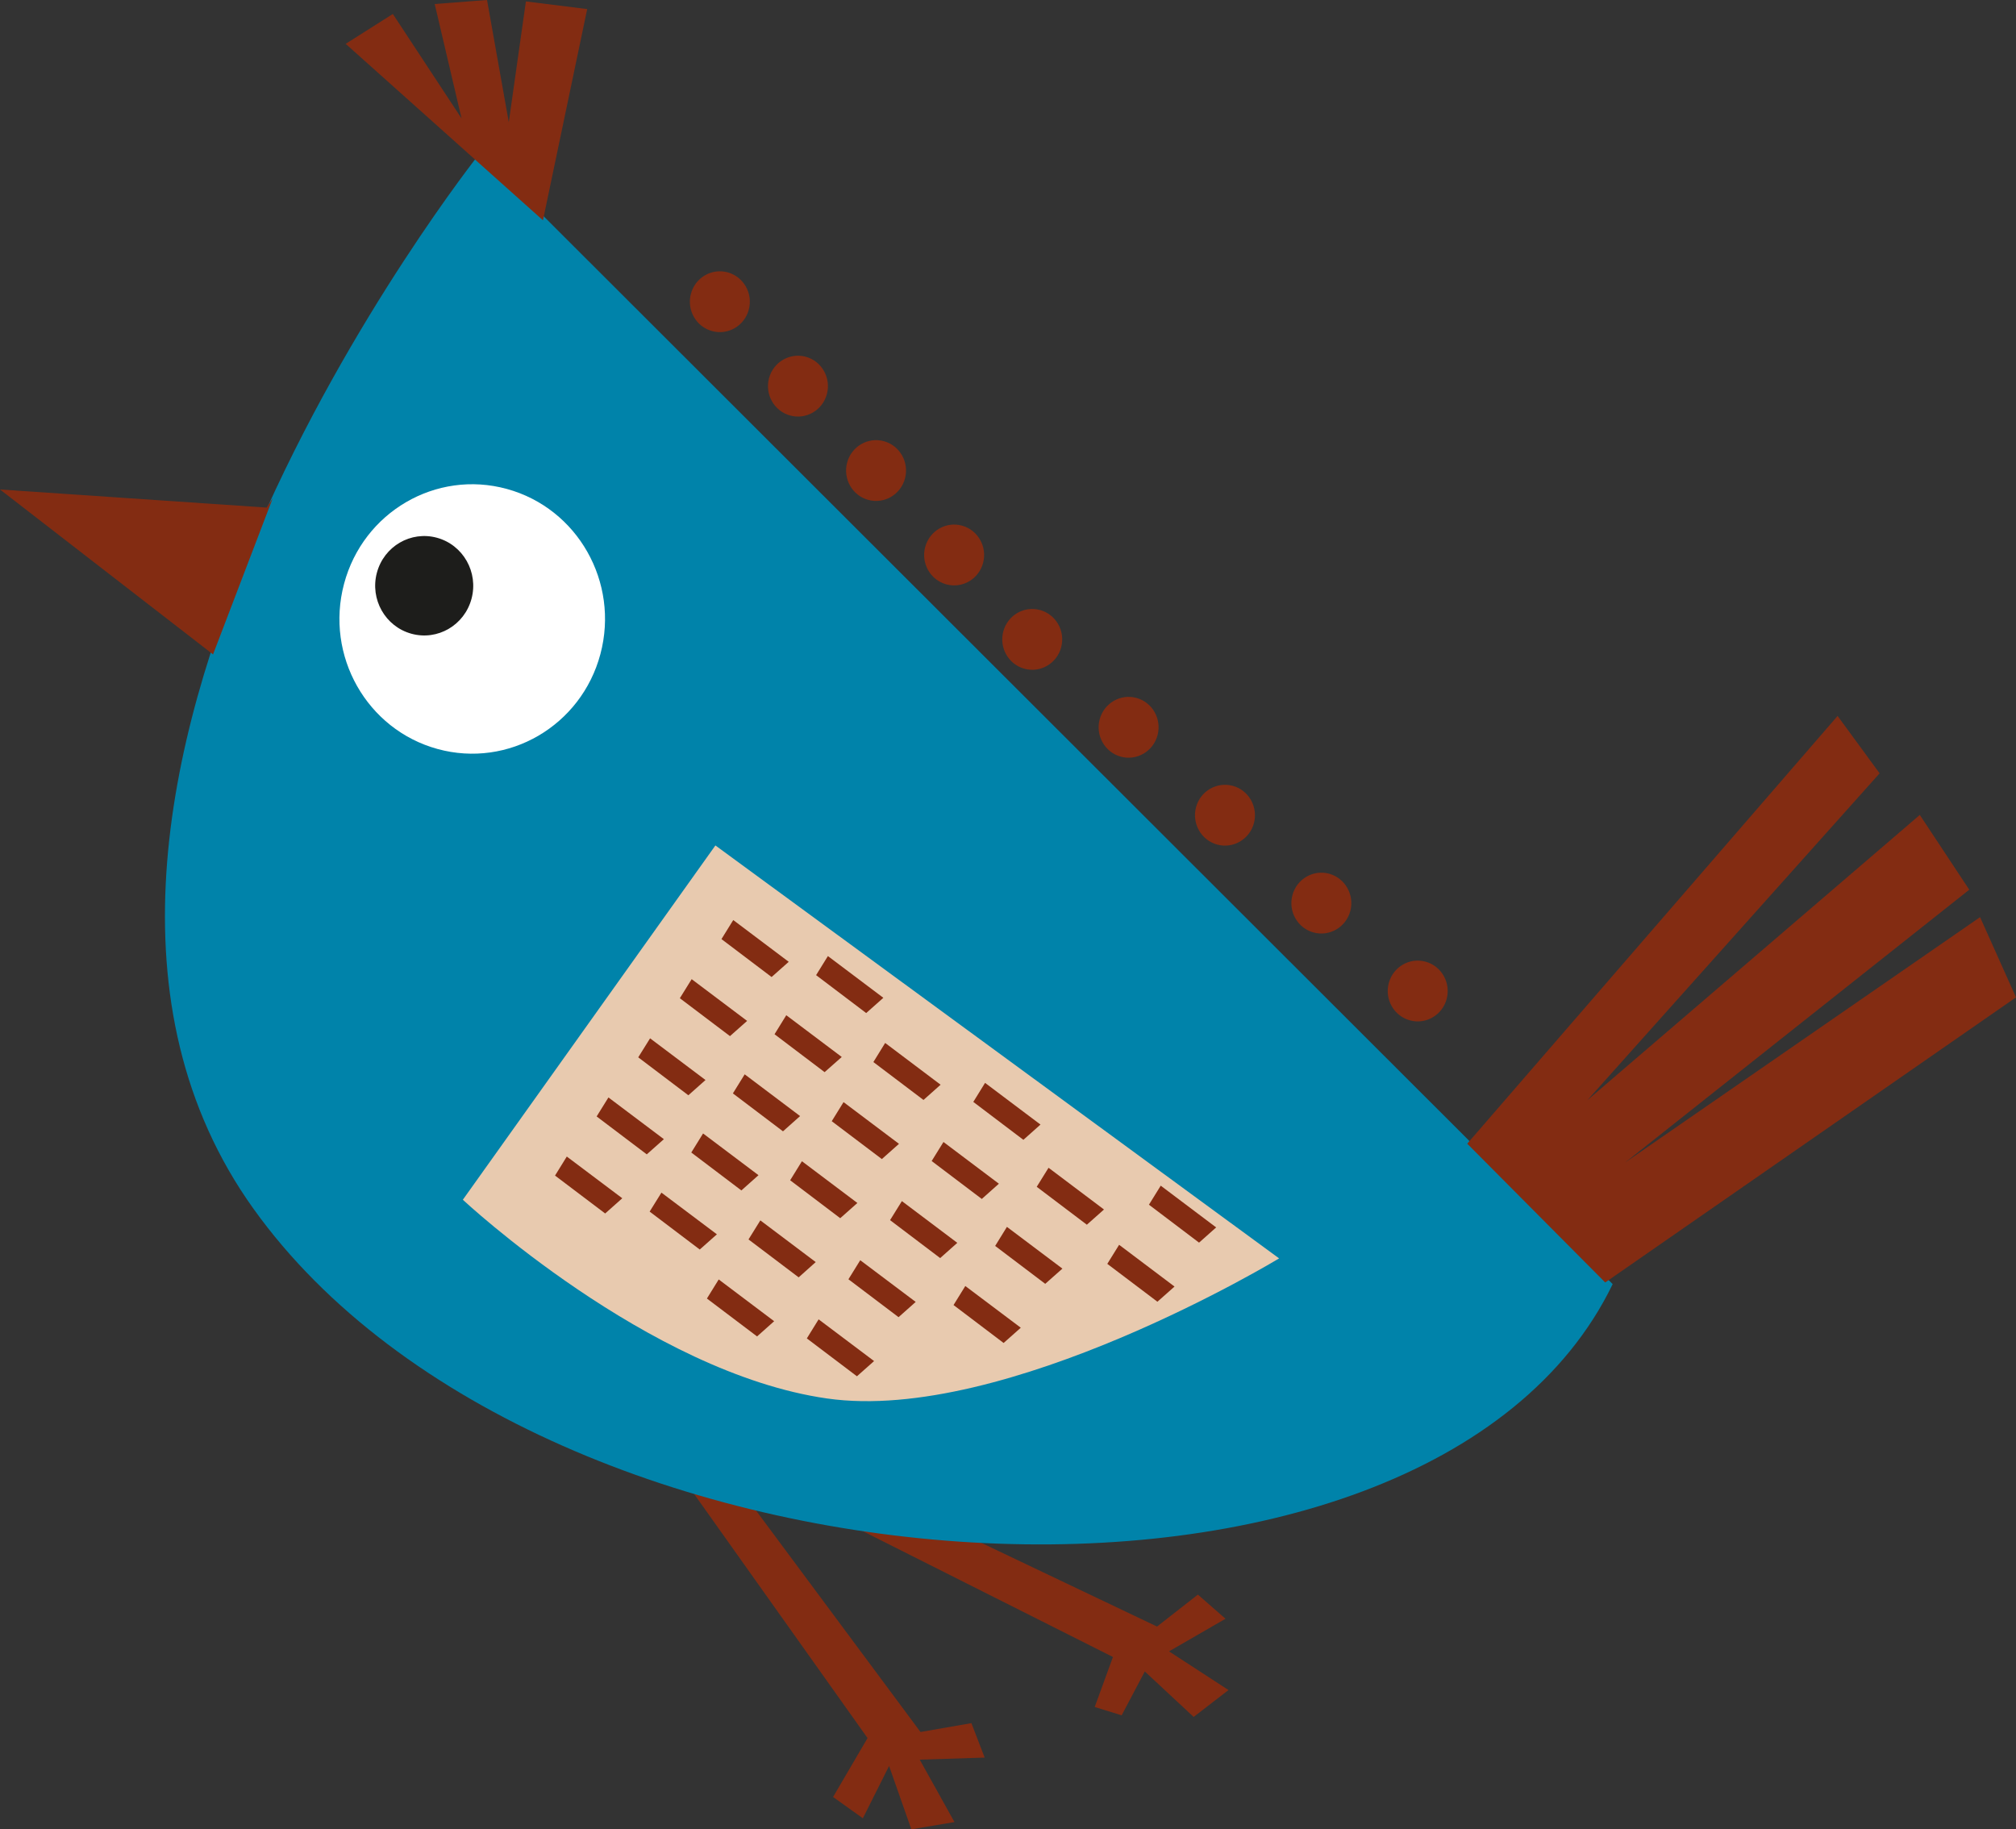 <?xml version="1.0" encoding="utf-8"?>
<!-- Generator: Adobe Illustrator 16.0.4, SVG Export Plug-In . SVG Version: 6.00 Build 0)  -->
<!DOCTYPE svg PUBLIC "-//W3C//DTD SVG 1.1//EN" "http://www.w3.org/Graphics/SVG/1.1/DTD/svg11.dtd">
<svg version="1.1" id="Layer_1" xmlns="http://www.w3.org/2000/svg" xmlns:xlink="http://www.w3.org/1999/xlink" x="0px" y="0px"
	 width="107.092px" height="97.172px" viewBox="0 0 107.092 97.172" enable-background="new 0 0 107.092 97.172"
	 xml:space="preserve">
<rect x="0" y="0" width="107.092" height="97.172" fill="#333333" stroke="none"/>
<g>
	<polygon fill="#832C12" points="43.145,77.675 61.463,86.4 63.633,84.703 65.1,85.986 62.1,87.718 65.259,89.773 63.408,91.201 
		60.813,88.785 59.584,91.115 58.152,90.673 59.121,88.017 42.312,79.564 	"/>
	<polygon fill="#832C12" points="36.724,75.609 48.898,92.001 51.602,91.531 52.307,93.361 48.857,93.47 50.703,96.785 
		48.411,97.171 47.229,93.806 45.836,96.585 44.254,95.453 46.085,92.324 35.115,76.885 	"/>
	<path fill="#0083AA" d="M85.667,68.21L25.506,8.118c0,0-27.473,34.55-12.037,56.095C28.904,85.757,75.811,88.591,85.667,68.21z"/>
	<polygon fill="#832C12" points="14.164,26.962 14.488,26.465 11.317,34.761 0,26.001 	"/>
	<path fill="#FFFFFF" d="M18.277,31.011c-1.018,3.815,1.207,7.744,4.968,8.775c3.76,1.03,7.633-1.228,8.649-5.042
		c1.016-3.814-1.209-7.742-4.969-8.772C23.165,24.94,19.293,27.197,18.277,31.011z"/>
	<path fill="#1D1D1B" d="M20.02,30.425c-0.375,1.409,0.445,2.857,1.836,3.238c1.388,0.381,2.816-0.451,3.192-1.859
		c0.376-1.41-0.446-2.858-1.835-3.239C21.824,28.185,20.396,29.016,20.02,30.425z"/>
	<path fill="#E8CAAF" d="M38.003,44.909l29.945,21.935c0,0-14.519,8.802-24.016,7.441c-9.498-1.357-19.345-10.556-19.345-10.556
		L38.003,44.909z"/>
	<polygon fill="#832C12" points="38.951,48.872 41.898,51.09 40.988,51.898 38.325,49.883 	"/>
	<polygon fill="#832C12" points="36.742,52.012 39.688,54.229 38.777,55.037 36.114,53.024 	"/>
	<polygon fill="#832C12" points="34.533,55.154 37.477,57.369 36.566,58.179 33.904,56.164 	"/>
	<polygon fill="#832C12" points="32.321,58.295 35.266,60.511 34.357,61.318 31.694,59.304 	"/>
	<polygon fill="#832C12" points="30.109,61.434 33.056,63.65 32.147,64.458 29.484,62.445 	"/>
	<polygon fill="#832C12" points="43.979,50.785 46.924,53.002 46.013,53.812 43.352,51.798 	"/>
	<polygon fill="#832C12" points="41.768,53.927 44.715,56.145 43.804,56.951 41.144,54.937 	"/>
	<polygon fill="#832C12" points="39.559,57.067 42.502,59.284 41.593,60.094 38.932,58.08 	"/>
	<polygon fill="#832C12" points="37.348,60.208 40.292,62.424 39.383,63.234 36.722,61.22 	"/>
	<polygon fill="#832C12" points="35.136,63.351 38.082,65.565 37.172,66.373 34.51,64.358 	"/>
	<polygon fill="#832C12" points="47.021,55.4 49.966,57.619 49.057,58.428 46.395,56.415 	"/>
	<polygon fill="#832C12" points="44.81,58.543 47.755,60.759 46.845,61.568 44.183,59.556 	"/>
	<polygon fill="#832C12" points="42.599,61.683 45.545,63.901 44.634,64.709 41.974,62.694 	"/>
	<polygon fill="#832C12" points="40.39,64.825 43.332,67.04 42.426,67.851 39.762,65.837 	"/>
	<polygon fill="#832C12" points="38.179,67.963 41.124,70.181 40.216,70.989 37.552,68.976 	"/>
	<polygon fill="#832C12" points="52.328,57.521 55.272,59.736 54.363,60.546 51.703,58.532 	"/>
	<polygon fill="#832C12" points="50.118,60.661 53.062,62.877 52.154,63.687 49.491,61.672 	"/>
	<polygon fill="#832C12" points="47.909,63.801 50.853,66.018 49.943,66.827 47.281,64.812 	"/>
	<polygon fill="#832C12" points="45.697,66.941 48.643,69.156 47.732,69.966 45.07,67.953 	"/>
	<polygon fill="#832C12" points="43.486,70.082 46.432,72.298 45.521,73.106 42.86,71.094 	"/>
	<polygon fill="#832C12" points="55.7,62.03 58.645,64.247 57.735,65.055 55.072,63.041 	"/>
	<polygon fill="#832C12" points="53.489,65.17 56.436,67.387 55.524,68.195 52.864,66.182 	"/>
	<polygon fill="#832C12" points="61.659,62.981 64.604,65.199 63.695,66.007 61.033,63.992 	"/>
	<polygon fill="#832C12" points="59.449,66.122 62.392,68.34 61.483,69.146 58.821,67.134 	"/>
	<polygon fill="#832C12" points="51.278,68.311 54.225,70.527 53.313,71.337 50.653,69.322 	"/>
	<polygon fill="#832C12" points="77.941,60.751 97.615,38.029 99.847,41.078 84.326,58.438 101.982,43.288 104.609,47.26 
		86.329,61.751 105.184,48.717 107.092,52.978 85.271,68.123 	"/>
	<polygon fill="#832C12" points="28.843,11.702 31.192,0.482 27.936,0.076 27.027,6.492 25.872,0 23.092,0.213 24.518,6.29 
		20.868,0.742 18.363,2.329 	"/>
	<path fill="#832C12" d="M73.773,52.221c-0.229,0.861,0.272,1.746,1.123,1.979c0.848,0.232,1.724-0.275,1.952-1.137
		c0.23-0.862-0.273-1.748-1.121-1.98C74.877,50.849,74.003,51.357,73.773,52.221z"/>
	<path fill="#832C12" d="M68.654,47.552c-0.229,0.859,0.272,1.748,1.121,1.979c0.85,0.233,1.725-0.277,1.954-1.137
		c0.229-0.861-0.272-1.749-1.123-1.983C69.759,46.18,68.884,46.689,68.654,47.552z"/>
	<path fill="#832C12" d="M63.534,42.881c-0.229,0.861,0.273,1.749,1.123,1.981c0.848,0.232,1.724-0.277,1.953-1.138
		c0.229-0.863-0.274-1.749-1.122-1.981C64.639,41.511,63.764,42.019,63.534,42.881z"/>
	<path fill="#832C12" d="M58.415,38.212c-0.229,0.86,0.273,1.748,1.123,1.981c0.849,0.231,1.723-0.278,1.952-1.14
		c0.229-0.86-0.272-1.748-1.121-1.98C59.521,36.84,58.645,37.351,58.415,38.212z"/>
	<path fill="#832C12" d="M53.296,33.542c-0.229,0.861,0.273,1.748,1.122,1.98c0.85,0.233,1.724-0.276,1.952-1.138
		c0.23-0.861-0.271-1.747-1.121-1.98C54.4,32.171,53.525,32.68,53.296,33.542z"/>
	<path fill="#832C12" d="M49.146,29.059c-0.229,0.86,0.273,1.748,1.123,1.981c0.85,0.232,1.725-0.277,1.954-1.139
		c0.229-0.86-0.274-1.749-1.123-1.981C50.252,27.687,49.377,28.197,49.146,29.059z"/>
	<path fill="#832C12" d="M45,24.574c-0.229,0.861,0.273,1.748,1.121,1.98c0.85,0.232,1.724-0.276,1.953-1.139
		c0.229-0.861-0.272-1.747-1.122-1.98C46.104,23.204,45.229,23.713,45,24.574z"/>
	<path fill="#832C12" d="M40.851,20.091c-0.229,0.859,0.274,1.748,1.123,1.98c0.849,0.233,1.723-0.278,1.951-1.138
		c0.229-0.861-0.271-1.749-1.12-1.982C41.955,18.719,41.08,19.229,40.851,20.091z"/>
	<path fill="#832C12" d="M36.702,15.605c-0.229,0.863,0.272,1.747,1.123,1.981c0.849,0.232,1.723-0.275,1.952-1.139
		c0.23-0.86-0.273-1.748-1.121-1.98C37.805,14.234,36.932,14.745,36.702,15.605z"/>
</g>
</svg>
